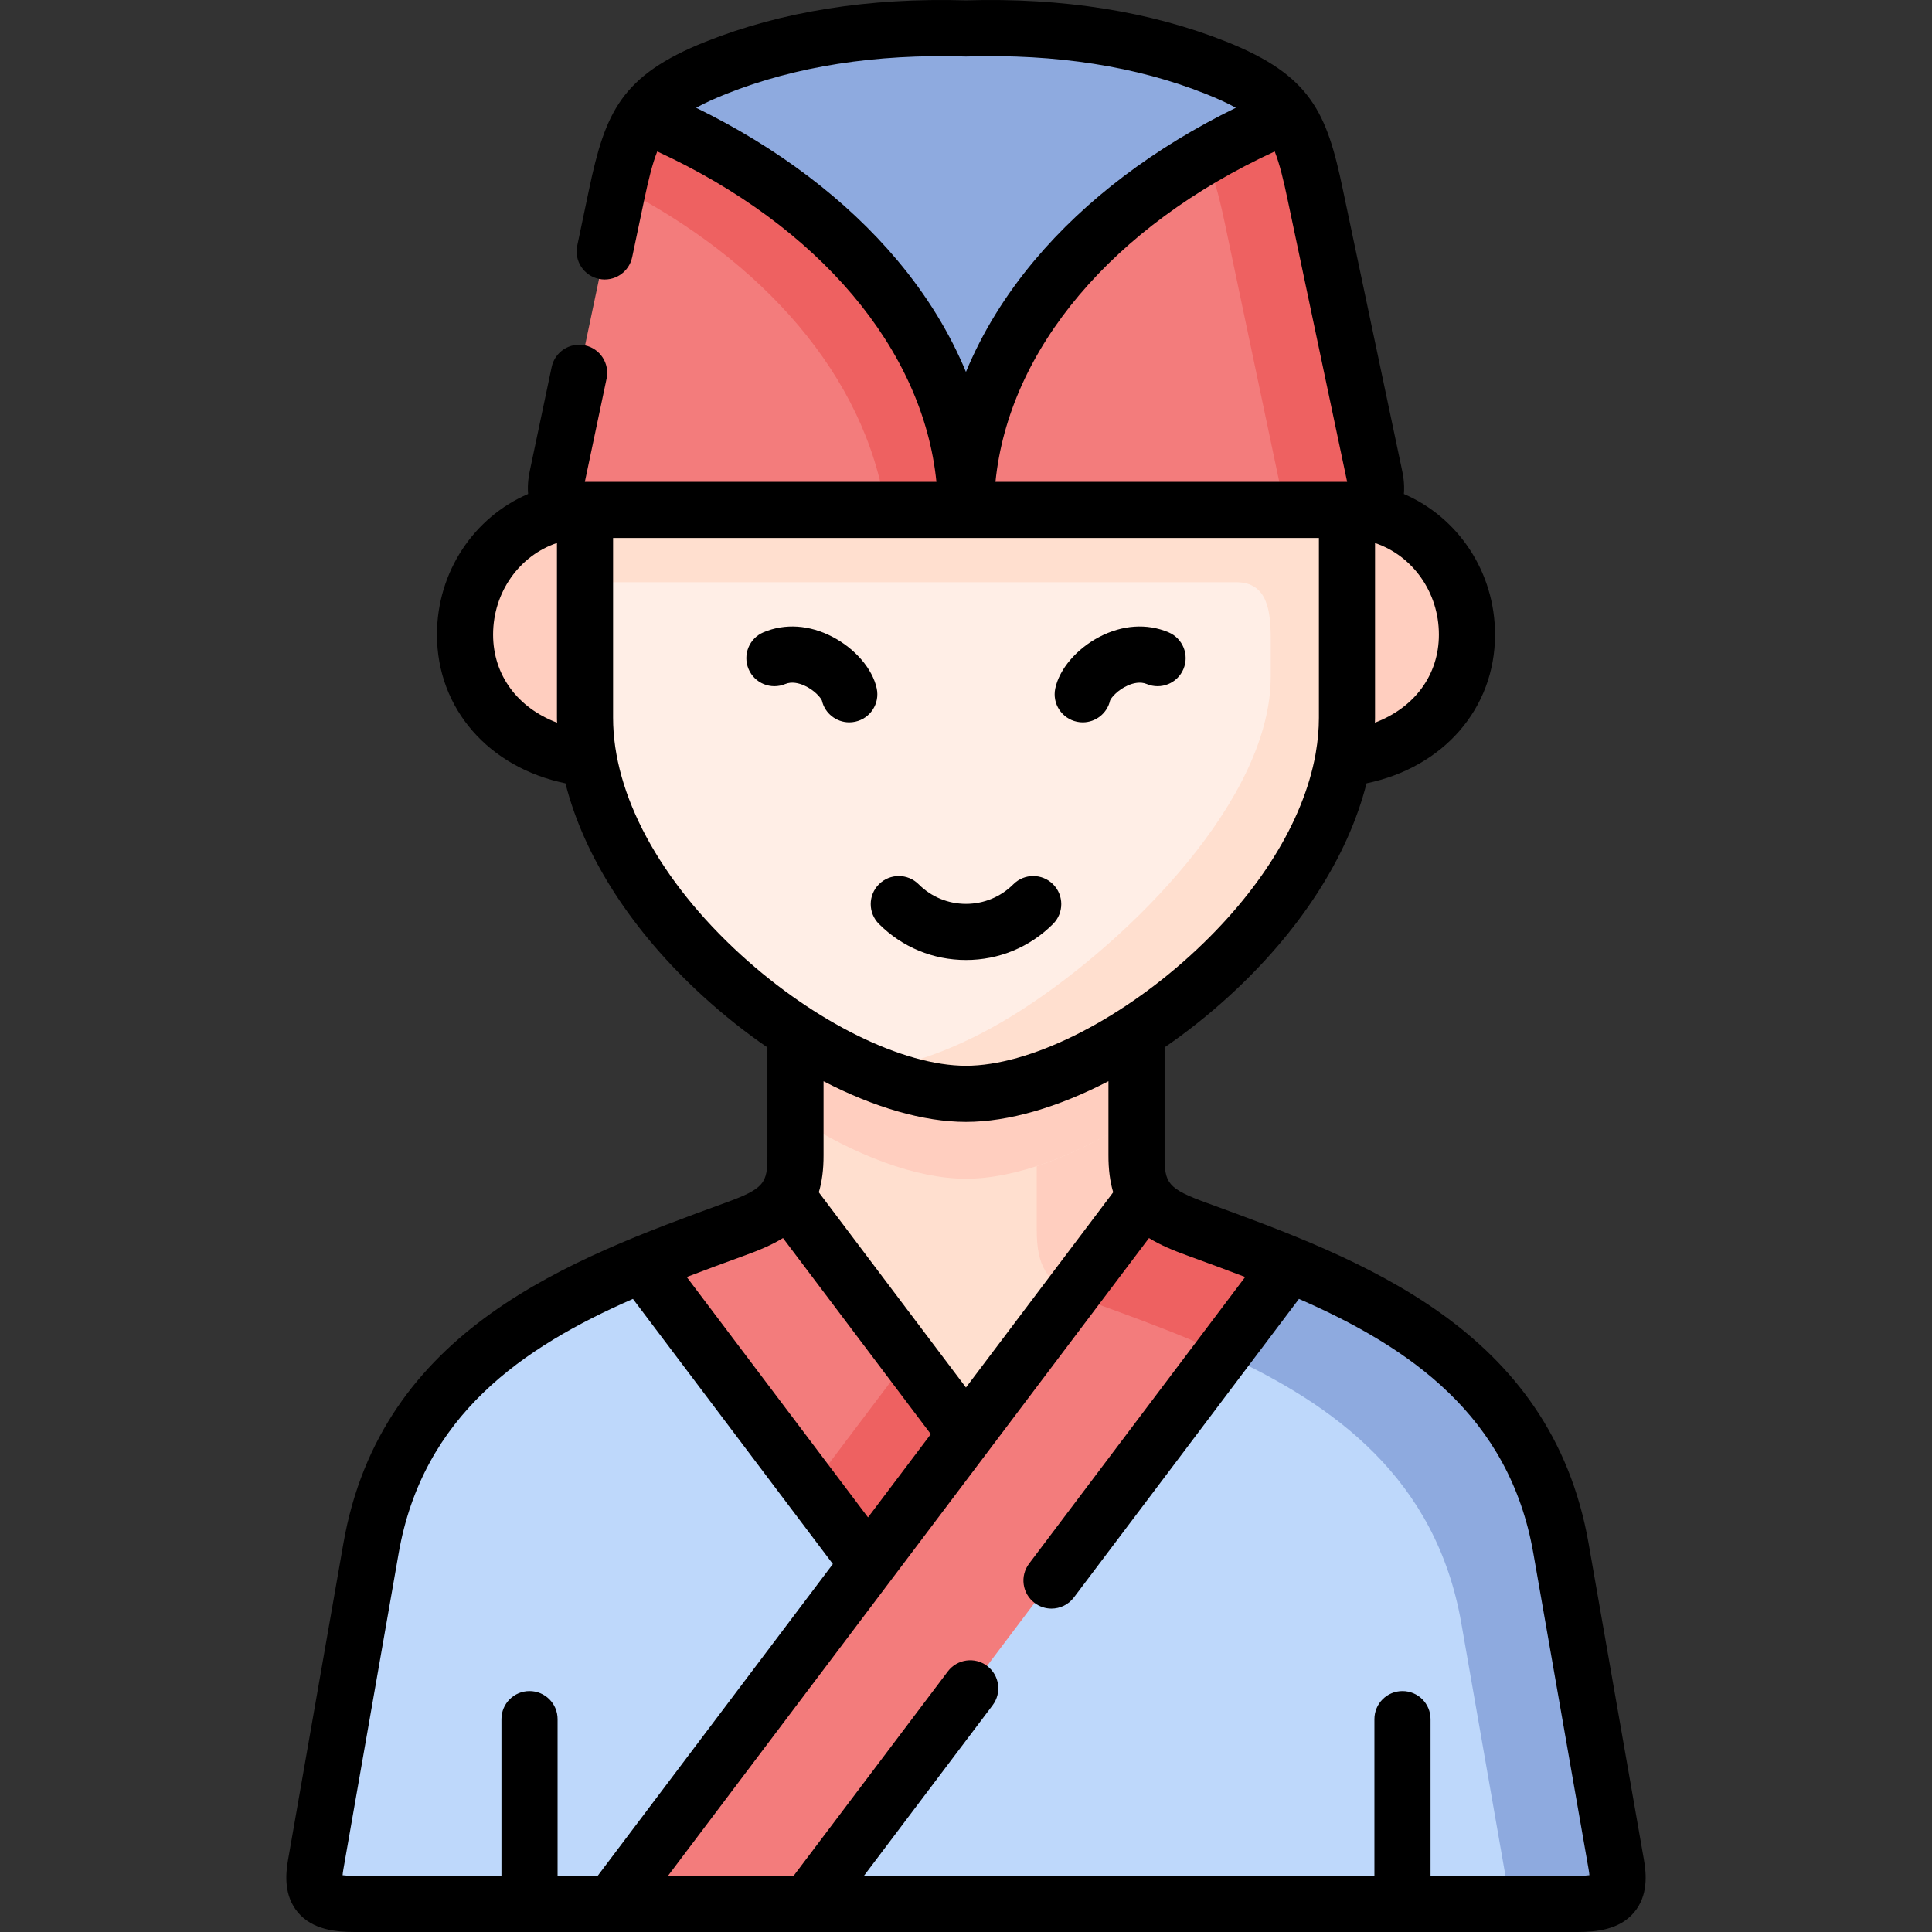 <svg id="Layer_1" enable-background="new 0 0 516.282 516.282" height="512" viewBox="0 0 516.282 516.282" width="512" xmlns="http://www.w3.org/2000/svg"><rect x="0" y="0" width="516.282" height="516.282" fill="#333333" stroke="none"/><g><g><path clip-rule="evenodd" d="m156.333 136.462 50.611 26.014 51.183-26.014c0-45.754-35.694-84.649-85.676-105.597-3.829 5.173-5.658 11.803-7.687 21.434l-15.775 74.933c-.972 4.573-.686 9.231 5.658 9.231h1.686z" fill="#f37c7c" fill-rule="evenodd"/></g><g><path clip-rule="evenodd" d="m172.45 30.864c44.495 52.799 67.729 80.278 85.676 112.597 28.349-36.986 57.427-64.32 85.704-112.597-3.172 5.415-9.345-8.745-18.861-12.546-20.376-8.116-43.438-11.231-66.843-10.517-23.377-.714-46.467 2.401-66.815 10.517-9.544 3.801-15.145 7.488-18.861 12.546z" fill="#8eaadf" fill-rule="evenodd"/></g><g><path clip-rule="evenodd" d="m258.126 136.462 51.211 19.119 52.297-19.119c6.344 0 6.63-4.658 5.658-9.231l-15.802-74.933c-2.029-9.631-3.829-16.261-7.659-21.434-50.011 20.948-85.705 59.843-85.705 105.598z" fill="#f37c7c" fill-rule="evenodd"/></g><g><path clip-rule="evenodd" d="m236.722 136.462h21.405c0-45.754-35.694-84.649-85.676-105.597-3.515 4.744-5.315 10.688-7.173 19.033 38.408 19.633 66.071 50.497 71.444 86.564z" fill="#ee6161" fill-rule="evenodd"/></g><g><path clip-rule="evenodd" d="m212.574 275.867v32.808c.029 4.887-.686 8.373-2.315 11.06l47.868 83.501 47.896-83.501c-1.629-2.686-2.343-6.173-2.315-11.06v-32.808c-.029 0-.057.029-.086.029-19.481-8.254-32.221-12.254-45.481-12.254-13.231 0-23.405 0-45.481 12.254-.029 0-.058-.029-.086-.029z" fill="#ffdfcf" fill-rule="evenodd"/></g><g><path clip-rule="evenodd" d="m163.448 508.782 68.501-90.851-15.318-46.789-45.01-33.202c-33.407 13.861-65.1 33.551-72.473 75.819l-14.775 84.478c-1.457 8.288 1.6 10.545 10.317 10.545h.029 54.755z" fill="#bed8fb" fill-rule="evenodd"/></g><g><path clip-rule="evenodd" d="m215.803 508.782h151.005 54.755c8.745 0 11.803-2.258 10.345-10.545l-14.775-84.478c-7.373-42.268-39.094-61.958-72.502-75.819l-90.591 85.421z" fill="#bed8fb" fill-rule="evenodd"/></g><g><path clip-rule="evenodd" d="m156.333 136.462c13.803 15.518 16.575 44.239.972 66.245-18.633-1.886-33.036-14.832-33.036-33.122 0-17.576 13.346-32.036 30.035-33.122h.343 1.686z" fill="#ffcebf" fill-rule="evenodd"/></g><g><path clip-rule="evenodd" d="m258.126 292.3c13.26 0 29.721-6.202 45.496-16.404 29.321-18.919 56.327-51.613 56.327-84.078v-55.357h-101.823-101.793v55.357c0 32.465 27.006 65.159 56.327 84.078 15.774 10.202 32.235 16.404 45.466 16.404z" fill="#ffeee6" fill-rule="evenodd"/></g><g><path clip-rule="evenodd" d="m215.803 508.782 128.828-170.842c-8.23-3.401-16.546-6.459-24.663-9.431-7.087-2.572-11.517-4.83-13.946-8.774l-47.896 63.501-26.177 34.694-68.501 90.851h52.355z" fill="#f37c7c" fill-rule="evenodd"/></g><g><path clip-rule="evenodd" d="m171.622 337.94 60.327 79.991 22.091-3.672 4.087-31.022-47.868-63.501c-2.429 3.944-6.859 6.202-13.974 8.774-8.088 2.971-16.433 6.029-24.663 9.43z" fill="#f37c7c" fill-rule="evenodd"/></g><g><path clip-rule="evenodd" d="m212.659 275.896h-.057.029s0 0 .028 0zm-.085-.029v22.691l.086.057c15.775 10.174 32.236 16.375 45.467 16.375 13.26 0 29.721-6.202 45.496-16.375l.086-.057v-22.691c-.029 0-.057.029-.086.029-15.775 10.203-32.236 16.404-45.496 16.404-13.231 0-29.692-6.202-45.467-16.404-.029 0-.029 0-.057 0z" fill="#ffcebf" fill-rule="evenodd"/></g><g><path clip-rule="evenodd" d="m277.045 311.619v17.061c0 4.887.686 8.345 2.343 11.031 1.515 2.486 3.801 4.315 7.087 5.944l19.547-25.921c-1.629-2.686-2.343-6.173-2.315-11.06v-10.117c-9.03 5.774-18.06 10.261-26.662 13.062z" fill="#ffcebf" fill-rule="evenodd"/></g><g><path clip-rule="evenodd" d="m306.023 319.735-19.547 25.921c1.943.972 4.201 1.886 6.859 2.858 8.087 2.944 16.432 6.001 24.663 9.431 2.915 1.2 5.83 2.458 8.716 3.772l17.918-23.777c-8.23-3.401-16.546-6.459-24.663-9.431-7.088-2.572-11.517-4.83-13.946-8.774z" fill="#ee6161" fill-rule="evenodd"/></g><g><path clip-rule="evenodd" d="m344.631 337.94-17.918 23.777c30.035 13.689 57.041 33.465 63.785 72.018l13.117 75.047h17.947c8.745 0 11.803-2.258 10.345-10.545l-14.775-84.478c-7.372-42.268-39.094-61.959-72.501-75.819z" fill="#8eaadf" fill-rule="evenodd"/></g><g><path clip-rule="evenodd" d="m359.949 136.462c-12.66 19.062-17.69 49.069-1 66.245 18.661-1.886 33.064-14.832 33.064-33.122 0-17.576-13.346-32.036-30.035-33.122-.686.027-1.343-.001-2.029-.001z" fill="#ffcebf" fill-rule="evenodd"/></g><g><path clip-rule="evenodd" d="m359.949 136.462h1.686.343c-.114 0-.229-.029-.343-.029-.572-.029-1.115.029-1.686.029zm-38.094-94.71c2.372 4.601 3.829 10.288 5.43 17.804l15.775 74.933c.114.6.229 1.2.314 1.772v.2h16.575 1.686.343c4.458-.143 5.744-2.686 5.716-5.859 0-1.086-.171-2.229-.4-3.372l-15.804-74.932c-2.029-9.631-3.829-16.261-7.659-21.434-7.688 3.201-15.061 6.859-21.976 10.888z" fill="#ee6161" fill-rule="evenodd"/></g><g><path clip-rule="evenodd" d="m339.573 180.844c0 32.437-37.094 69.989-66.386 88.908-14.346 9.259-29.206 15.204-41.752 16.233 9.516 4.058 18.69 6.316 26.692 6.316 13.26 0 29.721-6.202 45.496-16.404.029 0 .057-.029.086-.029 25.977-16.833 50.154-44.468 55.241-73.161.657-3.601 1-7.259 1-10.888v-55.357h-30.464-71.358-21.405-80.389v19.119h10.86 163.15c8.43 0 9.231 7.773 9.231 15.261v10.002z" fill="#ffdfcf" fill-rule="evenodd"/></g><g><path clip-rule="evenodd" d="m242.809 362.889-26.177 34.694 15.317 20.348 26.177-34.694z" fill="#ee6161" fill-rule="evenodd"/></g><g><path d="m234.281 183.956c-1.118-5.208-5.756-10.616-11.814-13.775-6.141-3.203-12.685-3.638-18.429-1.224-3.818 1.604-5.613 6.001-4.008 9.82 1.604 3.818 5.999 5.614 9.82 4.008 1.752-.736 3.687-.206 5.001.369 2.766 1.21 4.493 3.317 4.785 4.042.79 3.469 3.876 5.835 7.305 5.835.521 0 1.051-.055 1.582-.168 4.049-.869 6.627-4.857 5.758-8.907z"/><path d="m287.795 192.871c.519.108 1.036.161 1.546.161 3.44 0 6.532-2.382 7.311-5.862.297-.724 2.019-2.814 4.773-4.016 1.316-.574 3.253-1.104 5.008-.368 3.816 1.605 8.215-.189 9.819-4.008s-.189-8.215-4.009-9.82c-5.767-2.424-12.34-1.978-18.504 1.258-6.047 3.173-10.658 8.581-11.747 13.777-.849 4.054 1.749 8.029 5.803 8.878z"/><path d="m281.405 246.905c2.929-2.929 2.929-7.678-.001-10.606-2.928-2.93-7.677-2.929-10.606 0-3.379 3.379-7.874 5.241-12.657 5.241s-9.278-1.861-12.658-5.241c-2.929-2.929-7.678-2.929-10.606 0-2.929 2.929-2.929 7.678 0 10.606 6.212 6.213 14.475 9.634 23.264 9.634 8.79 0 17.051-3.421 23.264-9.634z"/><path d="m439.295 496.944-14.774-84.477c-10.041-57.471-61.02-76.064-101.993-91.008-10.589-3.844-11.354-5.317-11.319-12.784v-28.787c5.841-4.015 11.585-8.557 17.08-13.563 19.108-17.409 31.95-37.461 36.888-57.005 20.473-4.23 34.337-19.931 34.337-39.737 0-16.865-9.992-31.424-24.357-37.575.252-2.85-.275-5.354-.524-6.526l-15.801-74.919c-4.282-20.491-8.517-30.412-31.086-39.414-20.332-8.098-43.75-11.814-69.619-11.052-25.876-.765-49.286 2.953-69.593 11.054-22.55 8.994-26.796 18.913-31.109 39.403l-3.172 15.089c-.853 4.053 1.743 8.03 5.796 8.882 4.049.854 8.03-1.742 8.882-5.796l3.172-15.087c1.164-5.53 2.19-9.767 3.529-13.172 43.3 19.962 71.062 52.903 74.604 88.291h-93.947c.012-.06.025-.122.038-.185l5.772-27.407c.854-4.053-1.74-8.031-5.793-8.885-4.055-.854-8.031 1.741-8.885 5.793l-5.77 27.394c-.25 1.178-.777 3.682-.527 6.531-14.358 6.146-24.357 20.709-24.357 37.581 0 19.813 13.866 35.518 34.336 39.742 4.937 19.542 17.773 39.591 36.873 56.999 5.499 5.012 11.249 9.559 17.096 13.577v28.808c.035 7.431-.732 8.904-11.359 12.752-40.949 14.935-91.911 33.522-101.953 91.003l-14.774 84.471c-.686 3.899-1.16 9.605 2.625 14.113 3.892 4.636 10.118 5.231 15.107 5.231h326.843c4.989 0 11.215-.595 15.107-5.231 3.786-4.506 3.311-10.212 2.627-14.104zm-71.847-305.126v-46.706c9.943 3.325 17.064 13.057 17.064 24.471 0 10.851-6.583 19.555-17.088 23.53.01-.431.024-.864.024-1.295zm-235.679-22.234c0-11.43 7.141-21.173 17.064-24.484v46.718c0 .433.015.868.023 1.302-10.504-3.973-17.087-12.68-17.087-23.536zm212.381-115.938 15.807 74.944c.013.059.024.116.035.172h-93.975c3.543-35.39 31.312-68.329 74.624-88.288 1.334 3.405 2.354 7.641 3.509 13.172zm-104.375 15.891c-13.587-16.176-32.023-30.113-53.746-40.736 2.222-1.243 4.864-2.441 8.062-3.717 18.444-7.357 39.916-10.718 63.807-9.986.152.004.306.004.458 0 23.888-.732 45.368 2.63 63.836 9.986 3.197 1.275 5.838 2.473 8.059 3.715-21.734 10.622-40.177 24.559-53.768 40.736-7.884 9.383-14.034 19.418-18.355 29.856-4.322-10.435-10.472-20.472-18.353-29.854zm-41.693 185.701c-21.766-19.837-34.25-42.953-34.25-63.42v-48.057h188.616v48.057c0 3.042-.282 6.144-.824 9.284-.043.197-.075.396-.102.598-3.257 17.811-15.005 36.835-33.337 53.537-19.71 17.959-43.285 29.563-60.059 29.563-16.771 0-40.34-11.604-60.044-29.562zm99.396 63.37-39.348 52.174-39.324-52.169c.836-2.784 1.286-6.054 1.268-9.938v-19.741c13.417 6.96 26.687 10.866 38.053 10.866 11.373 0 24.654-3.911 38.082-10.878v19.718c-.019 3.898.432 7.177 1.269 9.968zm-98.64 16.952c3.764-1.363 7.315-2.803 10.4-4.72l39.498 52.398-16.778 22.247-48.446-64.236c5.137-1.97 10.275-3.846 15.326-5.689zm-49.837 165.722v-41.883c0-4.142-3.358-7.5-7.5-7.5s-7.5 3.358-7.5 7.5v41.883h-39.282c-1.504 0-2.511-.081-3.167-.172.031-.398.093-.917.209-1.582l14.775-84.479c6.418-36.739 33.096-55.045 62.602-67.945l53.425 70.838-62.852 83.34zm272.561 0h-39.282v-41.883c0-4.142-3.357-7.5-7.5-7.5s-7.5 3.358-7.5 7.5v41.883h-136.424l34.401-45.597c2.494-3.307 1.836-8.01-1.471-10.504-3.306-2.495-8.009-1.836-10.504 1.47l-41.216 54.631h-33.567l128.54-170.438c3.075 1.913 6.612 3.351 10.359 4.711 5.057 1.844 10.201 3.723 15.344 5.696l-57.743 76.595c-2.493 3.307-1.833 8.01 1.475 10.503 1.352 1.02 2.937 1.512 4.509 1.512 2.273 0 4.521-1.03 5.995-2.986l60.137-79.771c29.524 12.906 56.213 31.214 62.63 67.946l14.775 84.485c.116.661.179 1.178.209 1.574-.656.092-1.662.173-3.167.173z"/></g></g></svg>